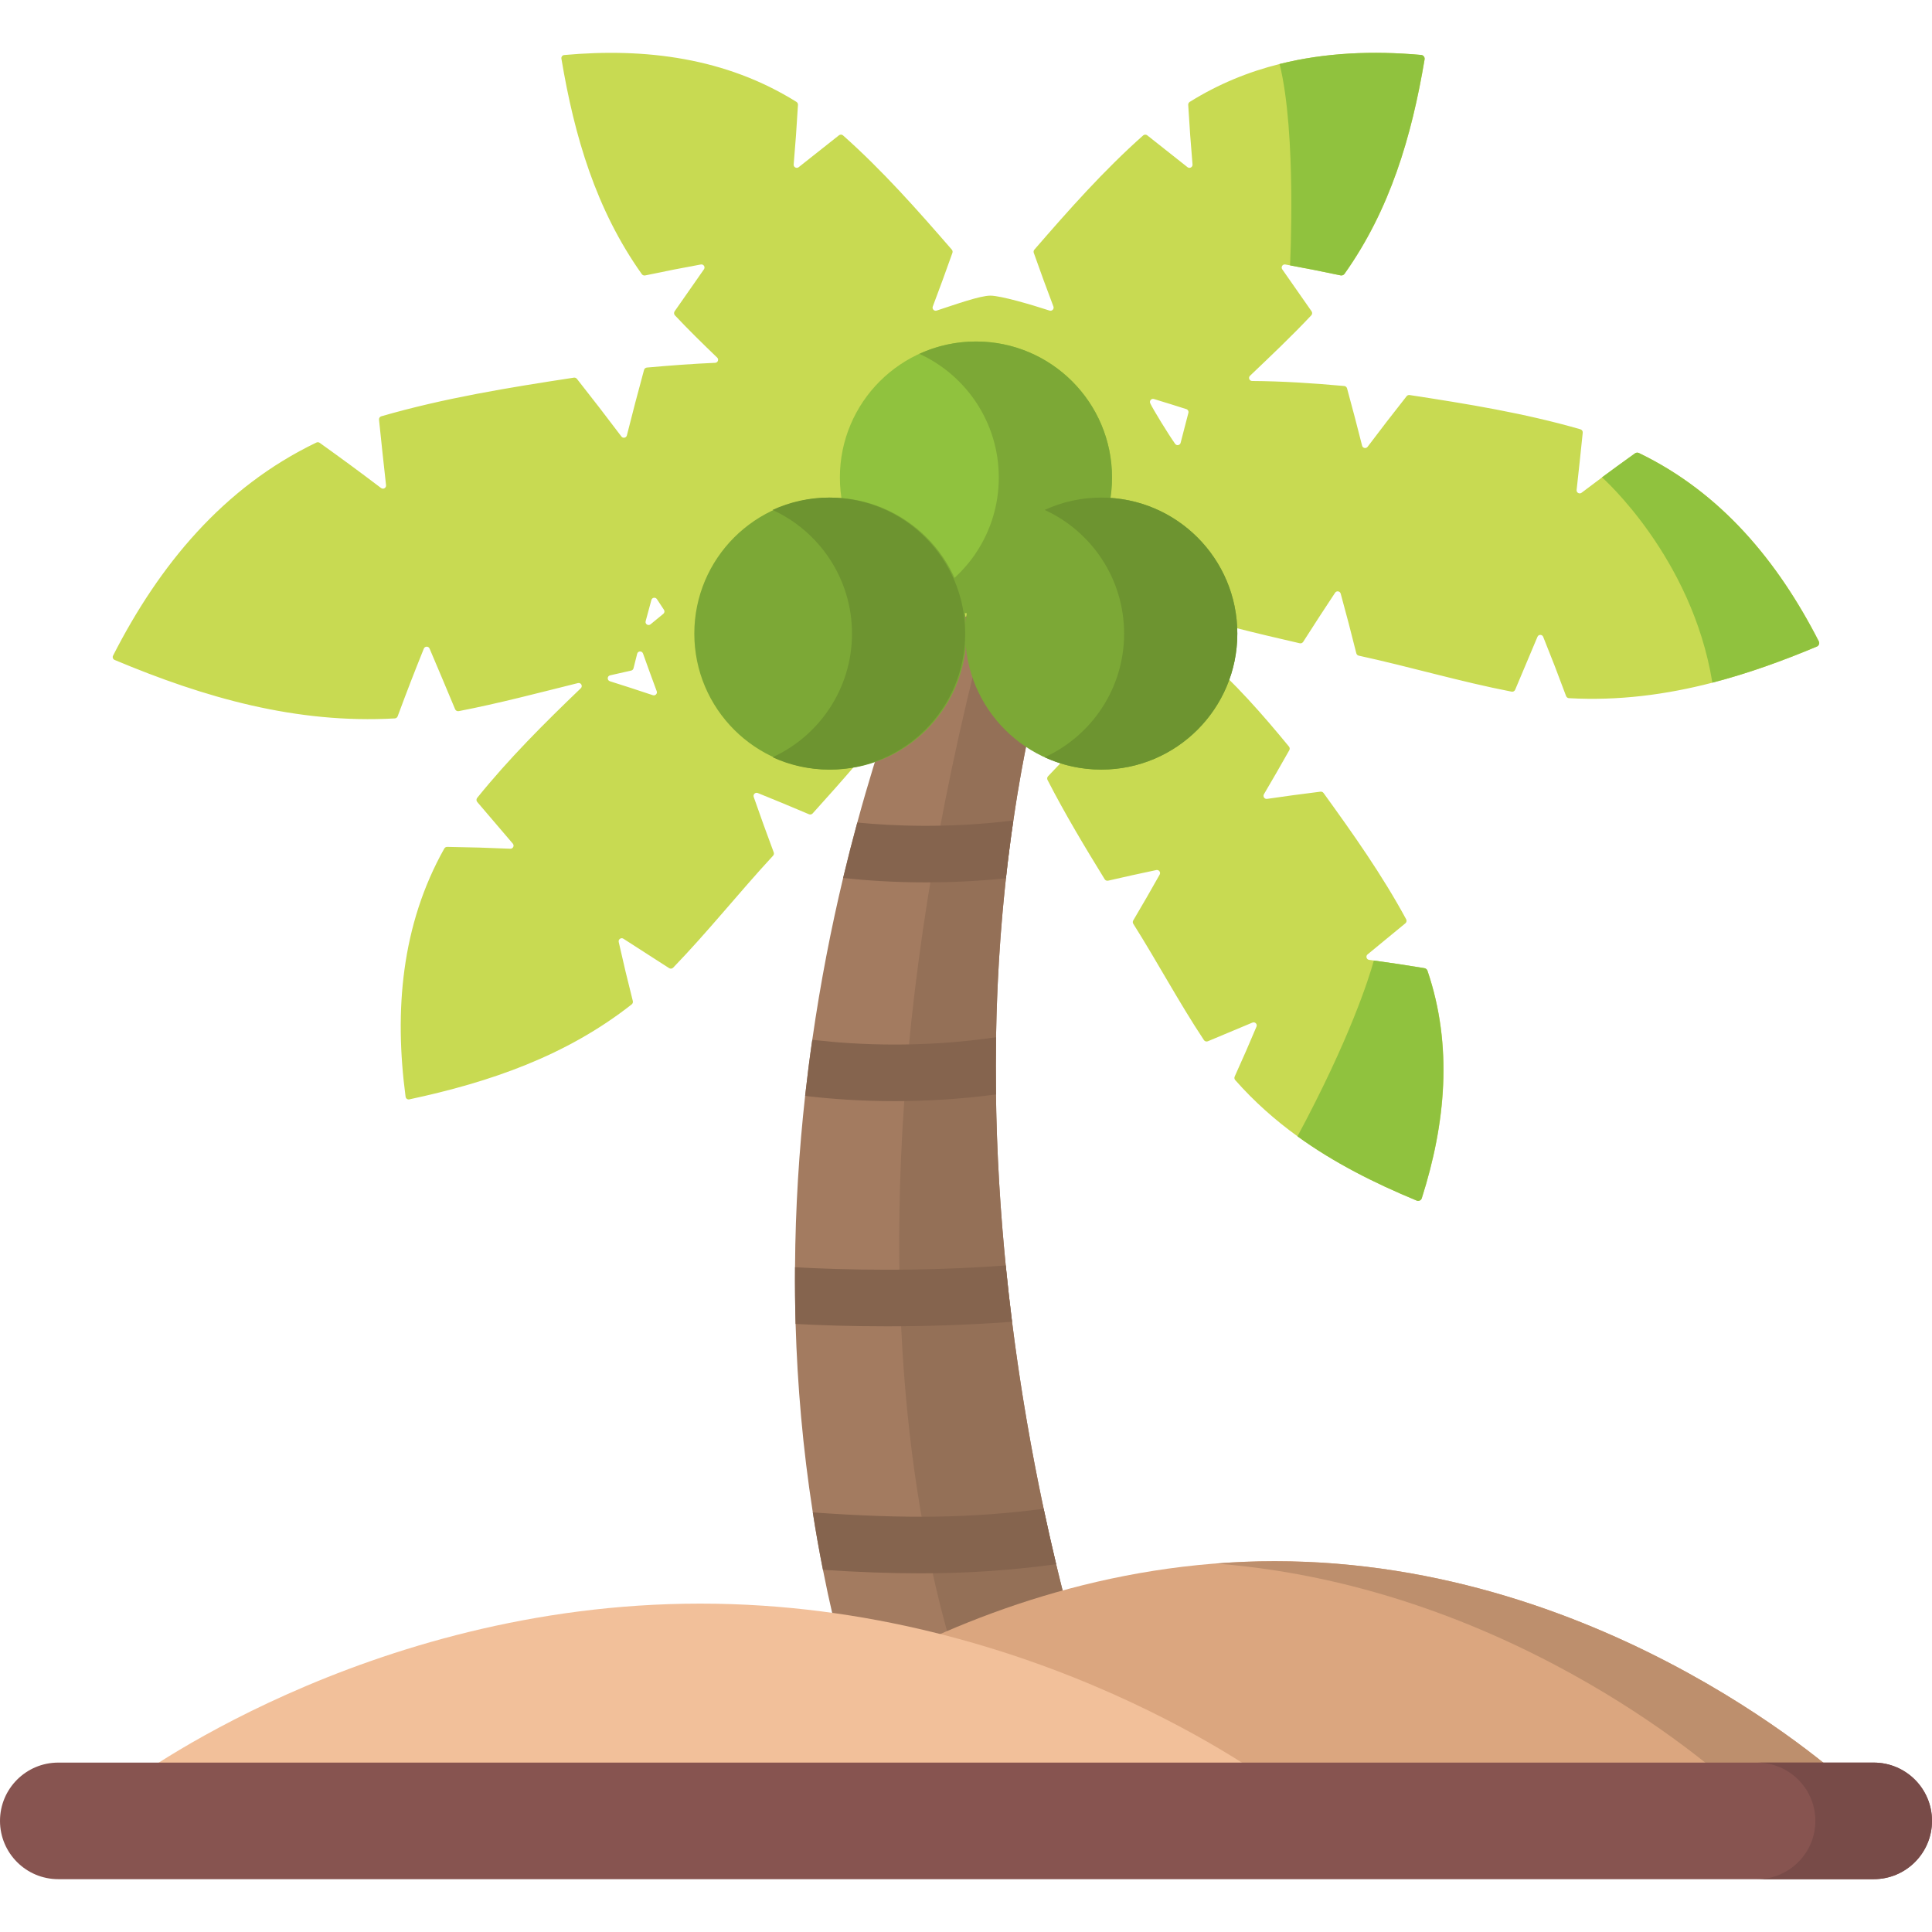 <?xml version="1.0" encoding="iso-8859-1"?>
<!-- Generator: Adobe Illustrator 19.0.0, SVG Export Plug-In . SVG Version: 6.00 Build 0)  -->
<svg version="1.1" id="Capa_1" xmlns="http://www.w3.org/2000/svg" xmlns:xlink="http://www.w3.org/1999/xlink" x="0px" y="0px"
	 viewBox="0 0 512.001 512.001" style="enable-background:new 0 0 512.001 512.001;" xml:space="preserve">
<path style="fill:#A37B60;" d="M295.31,467.002h-63.37c-6.01-17.17-10.55-34.22-13.85-50.98c-1.01-5.1-1.91-10.18-2.69-15.22
	c-2.66-17.06-4.09-33.77-4.56-49.94c-0.14-5.06-0.19-10.08-0.15-15.03c0.1-15.8,1.08-31.01,2.68-45.46
	c0.56-5.02,1.19-9.96,1.89-14.79c2.2-15.41,5.05-29.8,8.18-42.93c1.22-5.08,2.47-9.98,3.75-14.67
	c11.35-41.8,24.39-67.61,24.39-67.61l28.3,14.88c-5.11,17.44-8.81,34.95-11.35,52.28c-0.75,5.1-1.4,10.17-1.95,15.22
	c-1.56,14.28-2.39,28.37-2.62,42.13c-0.08,5.11-0.09,10.16-0.02,15.16c0.21,15.71,1.16,30.89,2.59,45.32
	c0.5,5.06,1.06,10.03,1.67,14.89c2.27,18.13,5.24,34.83,8.38,49.59c1.09,5.13,2.2,10.03,3.31,14.67
	C287.65,447.022,295.31,467.002,295.31,467.002z"/>
<path style="fill:#947057;" d="M279.879,165.253l-16.227-8.535c-57.183,207.86,0.233,310.287,0.233,310.287h31.421
	C295.306,467.005,236.425,313.469,279.879,165.253z"/>
<g>
	<path style="fill:#85644E;" d="M268.53,217.532c-0.75,5.1-1.4,10.17-1.95,15.22c-7.61,0.79-14.75,1.09-21.21,1.09
		c-8.58,0-15.94-0.53-21.54-1.13c-0.13-0.01-0.26-0.03-0.39-0.06c1.22-5.08,2.47-9.98,3.75-14.67c9.57,0.93,23.83,1.52,40.2-0.41
		C267.77,217.532,268.16,217.512,268.53,217.532z"/>
	<path style="fill:#85644E;" d="M263.94,290.042c-9.68,1.29-18.75,1.77-26.84,1.77c-9.04,0-16.85-0.59-22.93-1.29
		c-0.27-0.03-0.54-0.08-0.8-0.15c0.56-5.02,1.19-9.96,1.89-14.79c0.21,0,0.42,0.02,0.63,0.04c11.03,1.27,28.26,2.16,48.07-0.74
		C263.88,279.992,263.87,285.042,263.94,290.042z"/>
	<path style="fill:#85644E;" d="M268.2,350.252c-0.18,0.04-0.37,0.06-0.56,0.07c-11.79,0.86-22.86,1.17-32.66,1.17
		c-9.36,0-17.57-0.28-24.14-0.63c-0.14-5.06-0.19-10.08-0.15-15.03c12.99,0.72,33.01,1.2,55.84-0.47
		C267.03,340.422,267.59,345.392,268.2,350.252z"/>
	<path style="fill:#85644E;" d="M279.89,414.512c-0.15,0.04-0.31,0.07-0.47,0.09c-11.89,1.58-23.04,2.35-35.46,2.35
		c-7.93,0-16.38-0.31-25.87-0.93c-1.01-5.1-1.91-10.18-2.69-15.22c24.88,1.78,42.16,1.52,61.18-0.96
		C277.67,404.972,278.78,409.872,279.89,414.512z"/>
</g>
<path style="fill:#C8DA52;" d="M434.351,120.054c-0.335-0.162-0.741-0.122-1.044,0.095c-3.502,2.514-6.056,4.36-8.724,6.348
	c-1.679,1.246-3.411,2.546-5.452,4.089c-0.573,0.433-1.39-0.031-1.311-0.744c0.631-5.681,1.003-9.158,1.622-15.17
	c0.042-0.404-0.213-0.791-0.604-0.903c-14.926-4.3-29.924-6.729-45.272-9.079c-0.304-0.046-0.615,0.08-0.805,0.322
	c-4.179,5.313-6.491,8.3-10.334,13.396c-0.415,0.55-1.287,0.373-1.455-0.294c-1.445-5.734-2.35-9.158-3.987-15.189
	c-0.093-0.341-0.391-0.597-0.743-0.629c-8.124-0.731-16.264-1.279-24.417-1.332c-0.729-0.005-1.082-0.885-0.555-1.388
	c5.498-5.241,11.016-10.457,16.237-16.011c0.275-0.292,0.301-0.747,0.07-1.075c-3.09-4.392-4.904-6.985-7.772-11.124
	c-0.415-0.599,0.104-1.404,0.82-1.273c0.448,0.082,0.883,0.162,1.306,0.239c4.763,0.871,8.041,1.533,13.356,2.644
	c0.392,0.082,0.807-0.075,1.039-0.402c12.081-17.029,17.791-36.393,21.226-56.841c0.097-0.576-0.321-1.12-0.903-1.172
	c-12.74-1.14-25.407-0.637-37.51,2.397c-8.279,2.061-16.281,5.323-23.849,10.047c-0.266,0.166-0.421,0.476-0.401,0.789
	c0.385,6.327,0.643,9.912,1.144,15.797c0.061,0.716-0.769,1.16-1.331,0.712c-3.963-3.156-6.441-5.118-10.665-8.438
	c-0.321-0.253-0.788-0.244-1.093,0.028c-10.509,9.344-19.622,19.65-28.824,30.265c-0.2,0.231-0.259,0.56-0.157,0.848
	c2.023,5.703,3.196,8.91,5.207,14.227c0.244,0.645-0.372,1.288-1.027,1.074c-5.004-1.636-12.89-3.926-15.624-3.959
	c-2.734-0.034-9.297,2.327-14.296,3.96c-0.655,0.214-1.27-0.429-1.027-1.074c2.007-5.315,3.181-8.527,5.207-14.227
	c0.102-0.288,0.044-0.618-0.157-0.849c-9.208-10.614-18.321-20.923-28.824-30.27c-0.306-0.272-0.772-0.28-1.094-0.028
	c-4.228,3.324-6.706,5.284-10.663,8.438c-0.562,0.448-1.393,0.004-1.331-0.712c0.502-5.884,0.759-9.468,1.137-15.797
	c0.019-0.313-0.136-0.622-0.402-0.788c-18.681-11.679-40.034-14.372-61.557-12.417c-0.473,0.043-0.813,0.485-0.734,0.953
	c3.436,20.548,9.155,40.016,21.317,57.118c0.196,0.276,0.547,0.408,0.878,0.339c5.844-1.225,9.225-1.892,14.766-2.904
	c0.717-0.131,1.236,0.676,0.82,1.275c-2.87,4.14-4.681,6.732-7.77,11.125c-0.231,0.328-0.205,0.783,0.07,1.075
	c3.625,3.855,7.393,7.545,11.197,11.196c0.514,0.493,0.188,1.353-0.523,1.385c-6.044,0.267-12.082,0.718-18.111,1.262
	c-0.354,0.032-0.653,0.29-0.746,0.633c-1.868,6.888-2.882,10.755-4.543,17.342c-0.168,0.667-1.039,0.844-1.454,0.295
	c-4.415-5.844-7.018-9.216-11.788-15.276c-0.189-0.24-0.498-0.366-0.8-0.32c-17.302,2.641-34.215,5.379-51.041,10.238
	c-0.393,0.113-0.649,0.503-0.606,0.91c0.716,6.885,1.136,10.811,1.862,17.358c0.079,0.715-0.741,1.182-1.315,0.747
	c-6.08-4.604-9.686-7.257-16.262-11.975c-0.254-0.182-0.596-0.216-0.878-0.081c-24.705,11.862-41.693,32.54-53.891,56.479
	c-0.216,0.423-0.023,0.947,0.415,1.131c23.902,10.042,48.181,16.967,74.257,15.499c0.337-0.019,0.636-0.245,0.753-0.561
	c2.664-7.16,4.212-11.169,6.936-17.937c0.273-0.677,1.234-0.686,1.52-0.014c2.57,6.043,4.105,9.687,6.769,16.071
	c0.154,0.37,0.552,0.59,0.946,0.514c10.66-2.059,21.109-4.828,31.608-7.436c0.805-0.2,1.351,0.798,0.753,1.372
	c-9.659,9.276-19.003,18.577-27.462,29.055c-0.253,0.314-0.243,0.771,0.018,1.079c3.719,4.382,5.891,6.925,9.429,11.039
	c0.466,0.542,0.056,1.383-0.658,1.352c-6.257-0.269-10.028-0.379-16.726-0.494c-0.315-0.005-0.62,0.164-0.774,0.439
	c-11.416,20.32-13.279,43.069-10.258,65.784c0.063,0.472,0.52,0.793,0.986,0.694c21.392-4.568,41.55-11.506,58.934-25.174
	c0.265-0.208,0.381-0.564,0.299-0.89c-1.56-6.191-2.411-9.748-3.736-15.644c-0.159-0.71,0.622-1.261,1.235-0.87
	c4.526,2.89,7.329,4.694,12.119,7.797c0.337,0.218,0.788,0.172,1.067-0.117c9.24-9.559,17.472-19.936,26.489-29.685
	c0.216-0.233,0.28-0.575,0.169-0.873c-2.164-5.821-3.365-9.142-5.304-14.695c-0.232-0.664,0.43-1.296,1.082-1.033
	c5.109,2.064,8.204,3.349,13.556,5.621c0.334,0.142,0.729,0.06,0.972-0.209c7.495-8.298,14.885-16.66,21.717-25.519
	c0.221-0.287,0.231-0.691,0.03-0.993c-3.278-4.922-5.155-7.758-8.22-12.425c-0.388-0.591,0.11-1.368,0.81-1.262
	c5.858,0.886,9.367,1.467,15.504,2.559c0.315,0.056,0.638-0.079,0.808-0.35c2.518-4.015,5.276-8.397,7.779-13.009
	c0.085-0.156,0.218-0.278,0.381-0.348c2.714-1.173,5.375-2.557,7.958-4.051c0.55,0.321,0.675,0.395,1.225,0.716
	c-0.437,11.262,4.381,23.257,8.278,33.067c0.119,0.3,0.415,0.492,0.738,0.493c5.556,0.011,8.764,0.056,14.011,0.203
	c0.708,0.02,1.062,0.873,0.575,1.388c-3.413,3.609-5.543,5.84-9.193,9.662c-0.25,0.262-0.314,0.661-0.148,0.984
	c4.63,9.017,9.84,17.688,15.147,26.315c0.19,0.309,0.565,0.461,0.919,0.379c5.047-1.16,8-1.808,12.767-2.814
	c0.689-0.146,1.232,0.595,0.886,1.209c-2.574,4.573-4.174,7.347-7.002,12.144c-0.162,0.274-0.16,0.622,0.01,0.891
	c6.425,10.174,12.066,20.777,18.723,30.82c0.224,0.338,0.667,0.465,1.04,0.308c4.663-1.969,7.439-3.136,11.821-4.949
	c0.674-0.279,1.35,0.4,1.067,1.072c-2.092,4.967-3.426,8.013-5.778,13.226c-0.139,0.307-0.088,0.679,0.135,0.932
	c5.034,5.712,10.585,10.623,16.539,14.926c9.642,6.979,20.333,12.365,31.582,17.018c0.543,0.225,1.17-0.065,1.349-0.625
	c6.297-19.773,8.29-40.341,1.505-60.279c-0.123-0.362-0.448-0.63-0.826-0.692c-5.353-0.873-8.624-1.375-13.367-2.019
	c-0.419-0.057-0.849-0.116-1.293-0.177c-0.708-0.097-0.961-0.997-0.407-1.449c3.731-3.047,6.072-4.97,10.02-8.244
	c0.31-0.257,0.402-0.706,0.21-1.06c-6.424-11.852-14.036-22.589-21.903-33.475c-0.183-0.253-0.499-0.386-0.809-0.347
	c-5.653,0.71-8.871,1.142-14.155,1.911c-0.681,0.099-1.178-0.639-0.829-1.233c2.543-4.325,4.083-7.006,6.717-11.658
	c0.173-0.306,0.145-0.694-0.078-0.966c-7.061-8.601-14.414-16.967-22.828-24.264c-0.277-0.24-0.686-0.271-1.001-0.084
	c-4.555,2.705-7.202,4.284-11.473,6.859c-0.6,0.362-1.353-0.152-1.237-0.843c0.904-5.345,1.405-8.621,2.218-14.377
	c0.046-0.327-0.097-0.656-0.375-0.835c-3.624-2.322-7.642-4.838-11.892-7.074c0.046-0.344,0.09-0.688,0.126-1.034
	c0.272,0.115,0.545,0.23,0.813,0.344c4.935-4.876,7.649-7.507,12.353-11.919c0.517-0.485,1.371-0.126,1.385,0.583
	c0.115,5.87,0.174,9.419,0.254,15.625c0.005,0.366,0.245,0.698,0.595,0.807c11.16,3.487,22.52,6.216,33.921,8.828
	c0.348,0.08,0.712-0.075,0.904-0.375c3.314-5.187,5.233-8.141,8.462-13.018c0.389-0.587,1.293-0.441,1.479,0.237
	c1.63,5.954,2.559,9.513,4.141,15.811c0.078,0.311,0.328,0.558,0.641,0.626c13.578,2.948,26.853,6.898,40.516,9.543
	c0.392,0.076,0.787-0.142,0.941-0.51c2.329-5.574,3.687-8.798,5.913-14.037c0.285-0.67,1.243-0.659,1.514,0.016
	c2.367,5.885,3.738,9.439,6.067,15.693c0.118,0.318,0.419,0.545,0.757,0.564c13.119,0.734,25.72-0.922,38.041-4.111
	c9.362-2.424,18.551-5.739,27.679-9.567c0.539-0.226,0.776-0.87,0.51-1.391C471.202,148.822,456.158,130.566,434.351,120.054z
	 M174.084,158.772c0.669,1.009,1.287,1.943,1.873,2.833c0.229,0.347,0.154,0.806-0.169,1.068c-1.134,0.917-2.262,1.843-3.385,2.775
	c-0.608,0.504-1.503-0.063-1.299-0.826c0.46-1.723,0.951-3.538,1.518-5.614C172.804,158.336,173.699,158.192,174.084,158.772z
	 M161.679,178.974c1.86-0.436,3.723-0.86,5.592-1.265c0.3-0.065,0.539-0.302,0.614-0.6c0.349-1.391,0.67-2.662,0.974-3.858
	c0.197-0.776,1.281-0.816,1.549-0.062c1.203,3.388,2.203,6.135,3.632,9.992c0.236,0.637-0.375,1.269-1.02,1.054
	c-4.401-1.466-7.445-2.456-11.393-3.699C160.842,180.289,160.878,179.161,161.679,178.974z M304.819,106.854
	c-0.286-0.635,0.313-1.314,0.979-1.111c3.326,1.014,5.819,1.79,8.601,2.68c0.41,0.131,0.651,0.563,0.542,0.98
	c-0.652,2.491-1.277,4.898-2.066,7.955c-0.172,0.667-1.051,0.83-1.45,0.269C309.685,115.183,305.528,108.426,304.819,106.854z"/>
<path style="fill:#DBA67F;" d="M185.596,472.888H490c0,0-63.176-59.151-152.202-59.151S185.596,472.888,185.596,472.888z"/>
<path style="fill:#BD8F6D;" d="M337.798,413.737c-5.309,0-10.523,0.216-15.641,0.612c80.693,6.239,136.561,58.539,136.561,58.539
	H490C490,472.888,426.824,413.737,337.798,413.737z"/>
<path style="fill:#F2C09A;" d="M33.394,473.002h304.404c0,0-63.176-48.028-152.202-48.028S33.394,473.002,33.394,473.002z"/>
<g>
	<path style="fill:#90C23E;" d="M377.518,15.734c-3.435,20.448-9.145,39.812-21.226,56.84c-0.232,0.326-0.647,0.483-1.039,0.402
		c-5.315-1.111-8.593-1.772-13.356-2.644c-0.01-0.01-0.021-0.01-0.021-0.01s1.793-35.002-2.771-53.363
		c12.102-3.034,24.77-3.537,37.51-2.397C377.196,14.614,377.614,15.157,377.518,15.734z"/>
	<path style="fill:#90C23E;" d="M481.475,171.343c-9.128,3.828-18.318,7.143-27.68,9.567c-5.398-33.344-29.247-54.414-29.247-54.414
		c2.669-1.988,5.224-3.836,8.729-6.351c0.299-0.215,0.701-0.254,1.032-0.094c21.811,10.512,36.857,28.769,47.675,49.903
		C482.25,170.474,482.013,171.117,481.475,171.343z"/>
</g>
<path style="fill:#875450;" d="M496.553,498.001H15.447C6.916,498.001,0,491.085,0,482.554l0,0c0-8.531,6.916-15.447,15.447-15.447
	h481.107c8.531,0,15.447,6.916,15.447,15.447l0,0C512,491.085,505.084,498.001,496.553,498.001z"/>
<path style="fill:#784B48;" d="M496.547,467.107h-30.912c8.534,0,15.453,6.916,15.453,15.447l0,0
	c0,8.531-6.918,15.447-15.453,15.447h30.912c8.534,0,15.453-6.916,15.453-15.447l0,0C512,474.023,505.082,467.107,496.547,467.107z"
	/>
<g>
	<path style="fill:#90C23E;" d="M375.428,318.166c-11.25-4.653-21.942-10.04-31.584-17.019
		c14.01-26.095,18.997-42.108,20.243-46.598c4.748,0.645,8.021,1.147,13.384,2.022c0.367,0.06,0.683,0.32,0.803,0.672
		c6.792,19.944,4.799,40.518-1.5,60.298C376.596,318.101,375.97,318.391,375.428,318.166z"/>
	<ellipse style="fill:#90C23E;" cx="258.64" cy="126.541" rx="36.06" ry="36.04"/>
</g>
<g>
	<path style="fill:#7CA836;" d="M258.637,90.502c-5.354,0-10.431,1.176-15,3.269c12.422,5.691,21.056,18.22,21.056,32.774
		c0,14.553-8.634,27.083-21.056,32.774c4.569,2.093,9.646,3.269,15,3.269c19.913,0,36.056-16.137,36.056-36.042
		C294.694,106.639,278.551,90.502,258.637,90.502z"/>
	<ellipse style="fill:#7CA836;" cx="220.06" cy="167.911" rx="36.06" ry="36.04"/>
	<ellipse style="fill:#7CA836;" cx="291.85" cy="167.911" rx="36.06" ry="36.04"/>
</g>
<g>
	<path style="fill:#6D9430;" d="M291.845,131.865c-5.354,0-10.431,1.176-15,3.269c12.423,5.691,21.056,18.22,21.056,32.774
		c0,14.553-8.634,27.083-21.056,32.774c4.569,2.093,9.646,3.269,15,3.269c19.913,0,36.056-16.137,36.056-36.042
		C327.901,148.001,311.758,131.865,291.845,131.865z"/>
	<path style="fill:#6D9430;" d="M219.732,131.865c-5.354,0-10.431,1.176-15,3.269c12.423,5.691,21.056,18.22,21.056,32.774
		c0,14.553-8.634,27.083-21.056,32.774c4.569,2.093,9.646,3.269,15,3.269c19.913,0,36.056-16.137,36.056-36.042
		C255.789,148.001,239.646,131.865,219.732,131.865z"/>
</g>
<g>
</g>
<g>
</g>
<g>
</g>
<g>
</g>
<g>
</g>
<g>
</g>
<g>
</g>
<g>
</g>
<g>
</g>
<g>
</g>
<g>
</g>
<g>
</g>
<g>
</g>
<g>
</g>
<g>
</g>
</svg>
